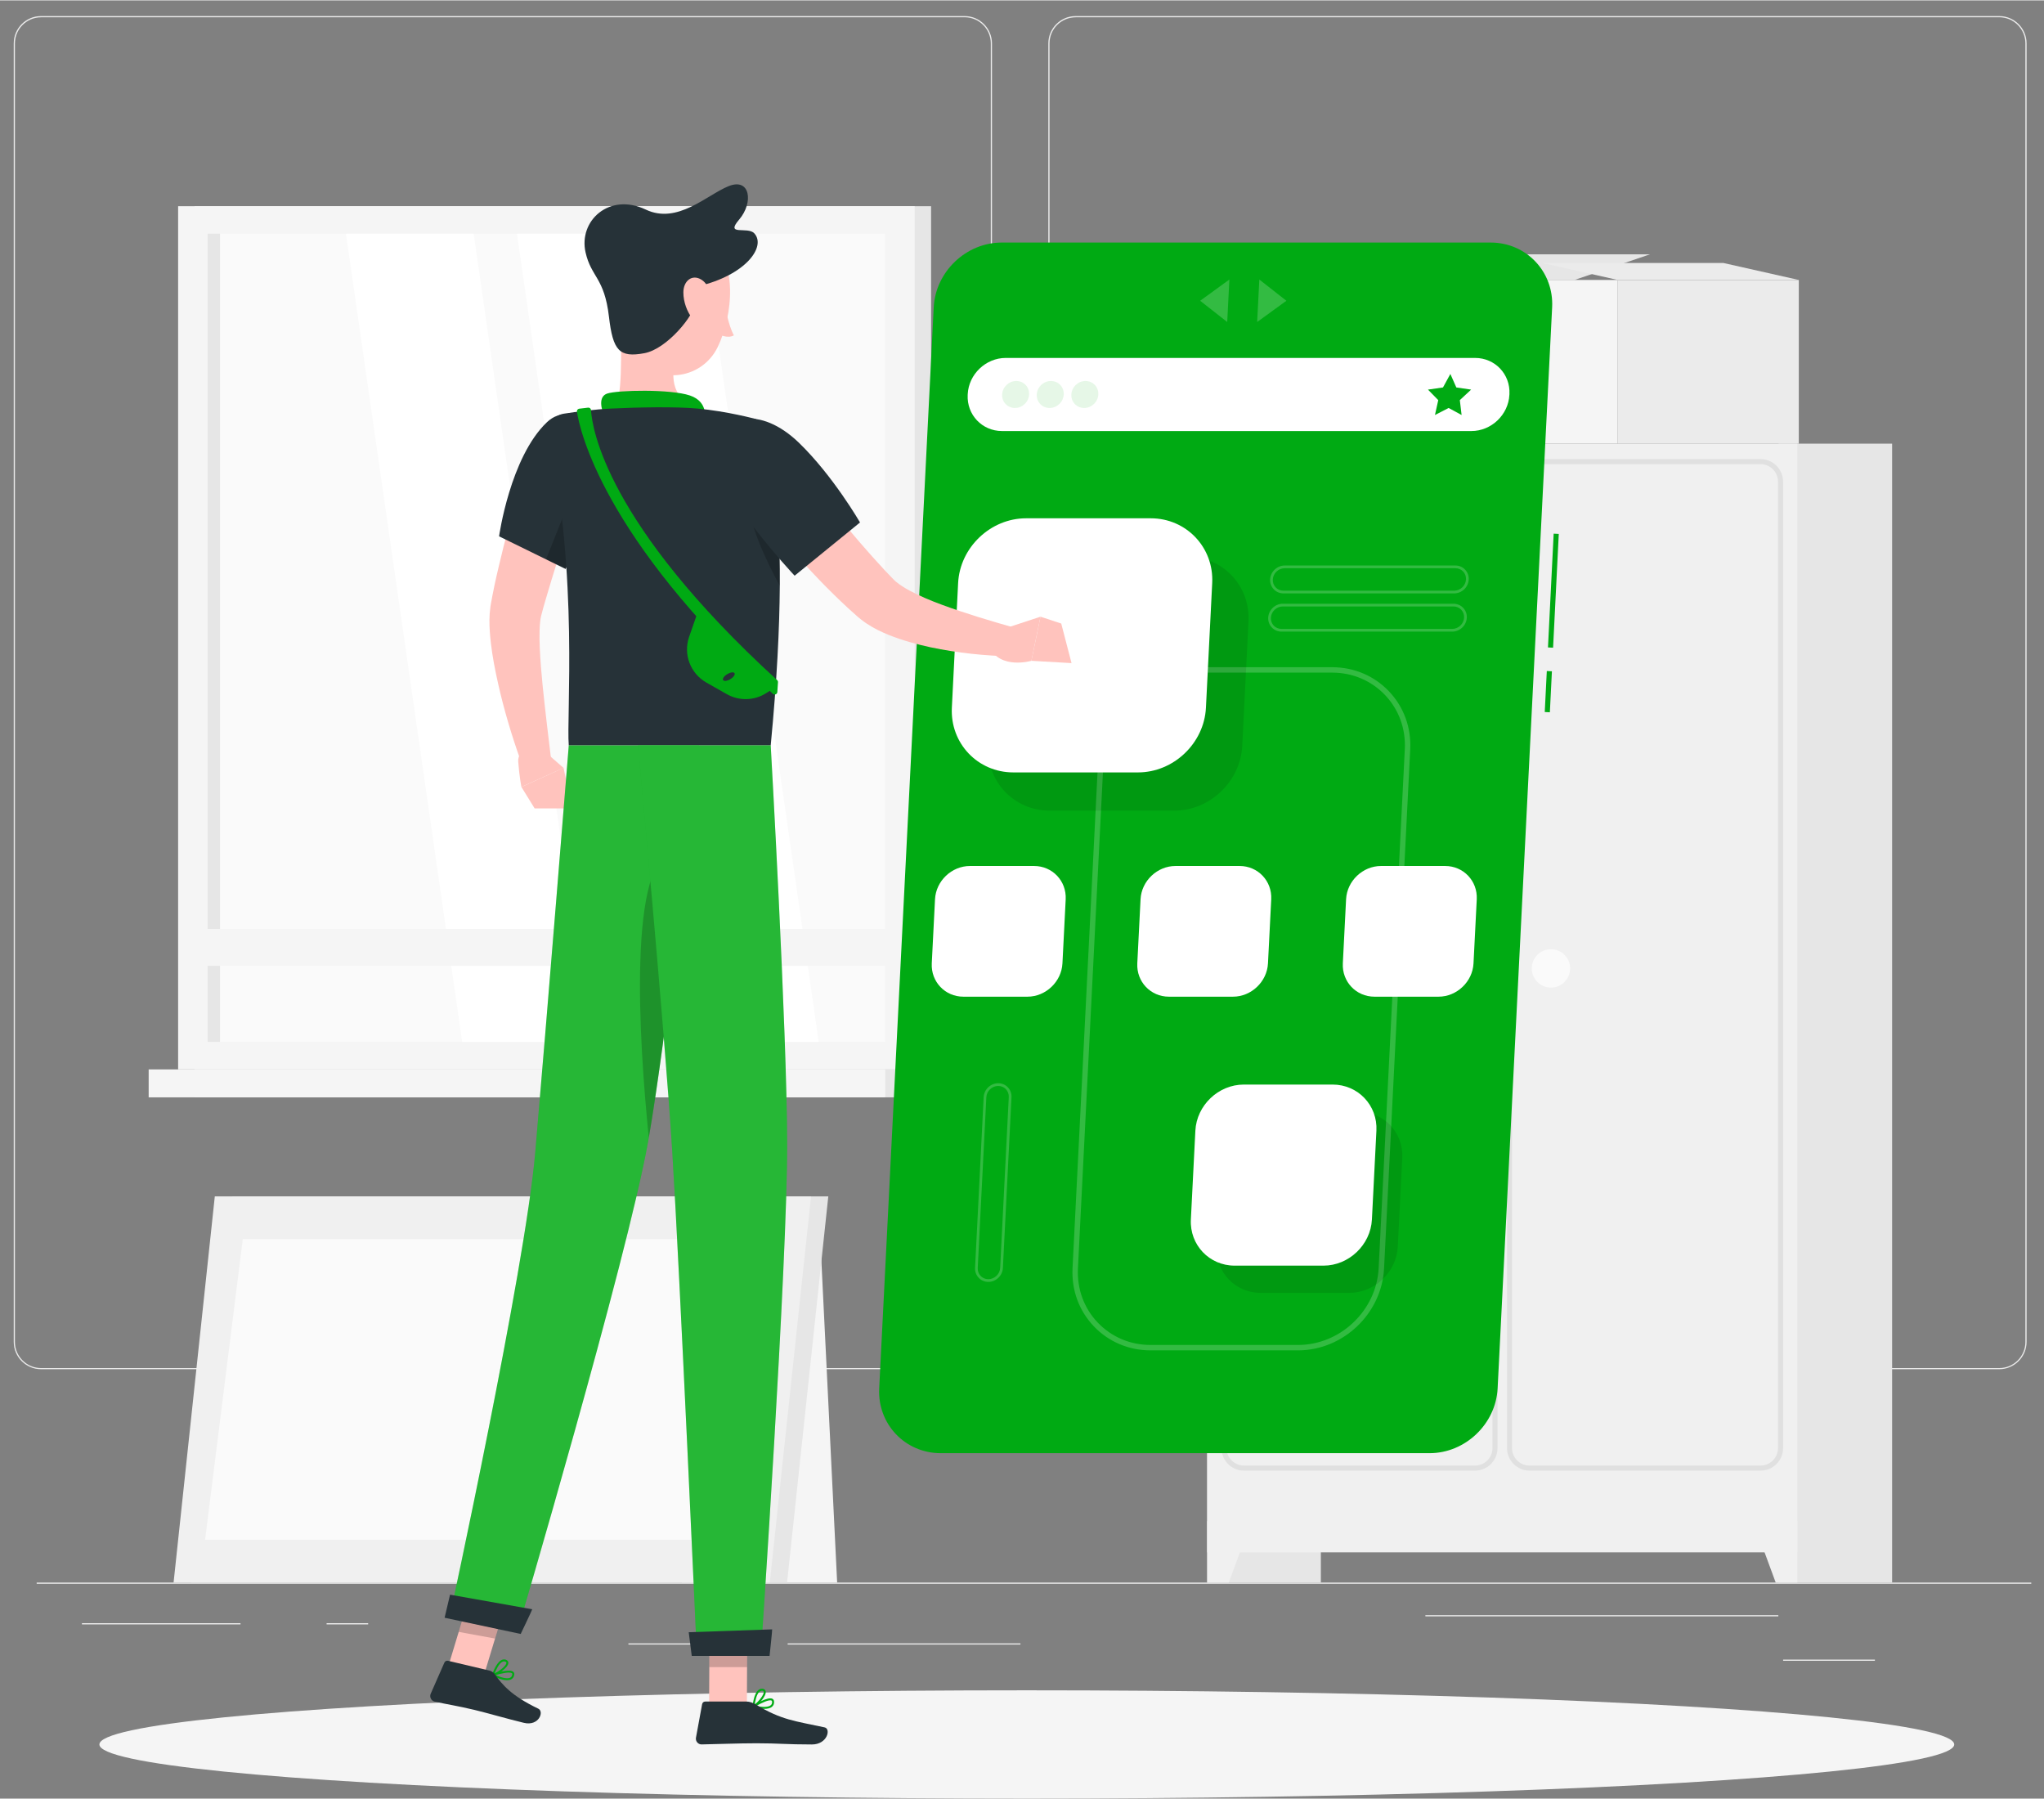<svg width="525" height="462" version="1.1" xmlns="http://www.w3.org/2000/svg" xmlns:xlink="http://www.w3.org/1999/xlink" x="0px" y="0px"
	 viewBox="0 0 427.33 375.89" style="enable-background:new 0 0 427.33 375.89;" xml:space="preserve">
<rect x="0" y="0" width="427.33" height="375.89" fill="#808080" stroke="none"/>
<style type="text/css">
	.st0{fill:#EBEBEB;}
	.st1{fill:#E6E6E6;}
	.st2{fill:#F5F5F5;}
	.st3{fill:#FAFAFA;}
	.st4{fill:#FFFFFF;}
	.st5{fill:#F0F0F0;}
	.st6{fill:#E0E0E0;}
	.st7{display:none;}
	.st8{display:inline;}
	.st9{fill:#407BFF;}
	.st10{opacity:0.9;fill:#FFFFFF;}
	.st11{fill:#00AA13;}
	.st12{opacity:0.2;fill:#FFFFFF;}
	.st13{opacity:0.1;}
	.st14{opacity:0.1;fill:#00AA13;}
	.st15{fill:#FFC3BD;}
	.st16{opacity:0.2;}
	.st17{fill:#263238;}
	.st18{opacity:0.15;fill:#FFFFFF;}
</style>
<g id="Background_Complete">
	<g>
		<rect x="7.67" y="330.73" class="st0" width="417" height="0.25"/>
		<rect x="298" y="337.54" class="st0" width="73.79" height="0.25"/>
		<rect x="68.28" y="339.22" class="st0" width="8.69" height="0.25"/>
		<rect x="372.79" y="346.83" class="st0" width="19.19" height="0.25"/>
		<rect x="164.67" y="343.44" class="st0" width="48.67" height="0.25"/>
		<rect x="131.38" y="343.44" class="st0" width="24.38" height="0.25"/>
		<rect x="17.13" y="339.22" class="st0" width="33.15" height="0.25"/>
		<path class="st0" d="M201.68,286.13H8.58c-3.15,0-5.71-2.56-5.71-5.71V8.99c0-3.15,2.56-5.71,5.71-5.71h193.1
			c3.15,0,5.71,2.56,5.71,5.71v271.43C207.39,283.57,204.83,286.13,201.68,286.13z M8.58,3.54c-3.01,0-5.46,2.45-5.46,5.46v271.43
			c0,3.01,2.45,5.46,5.46,5.46h193.1c3.01,0,5.46-2.45,5.46-5.46V8.99c0-3.01-2.45-5.46-5.46-5.46H8.58z"/>
		<path class="st0" d="M417.98,286.13h-193.1c-3.15,0-5.71-2.56-5.71-5.71V8.99c0-3.15,2.56-5.71,5.71-5.71h193.1
			c3.15,0,5.71,2.56,5.71,5.71v271.43C423.69,283.57,421.12,286.13,417.98,286.13z M224.88,3.54c-3.01,0-5.46,2.45-5.46,5.46v271.43
			c0,3.01,2.45,5.46,5.46,5.46h193.1c3.01,0,5.46-2.45,5.46-5.46V8.99c0-3.01-2.45-5.46-5.46-5.46H224.88z"/>
	</g>
	<g>
		<g>
			<g>
				<g>
					
						<rect x="40.67" y="43.02" transform="matrix(-1 -1.224647e-16 1.224647e-16 -1 235.328 266.481)" class="st1" width="153.99" height="180.44"/>
					
						<rect x="37.24" y="43.02" transform="matrix(-1 -1.224647e-16 1.224647e-16 -1 228.47 266.481)" class="st2" width="153.99" height="180.44"/>
					
						<rect x="40.67" y="223.46" transform="matrix(-1 -1.224647e-16 1.224647e-16 -1 235.328 452.761)" class="st1" width="153.99" height="5.84"/>
					
						<rect x="31.09" y="223.46" transform="matrix(-1 -1.224647e-16 1.224647e-16 -1 216.161 452.761)" class="st2" width="153.99" height="5.84"/>
					
						<rect x="29.76" y="62.4" transform="matrix(-1.836970e-16 1 -1 -1.836970e-16 247.476 19.005)" class="st3" width="168.94" height="141.68"/>
					<polygon class="st4" points="171.16,217.71 146.86,48.77 108.08,48.77 132.38,217.71 					"/>
					<polygon class="st4" points="123.33,217.71 99.03,48.77 72.33,48.77 96.63,217.71 					"/>
					
						<rect x="-39.78" y="131.94" transform="matrix(-1.836970e-16 1 -1 -1.836970e-16 177.934 88.547)" class="st1" width="168.94" height="2.59"/>
					
						<rect x="39.79" y="194.1" transform="matrix(-1 -1.224647e-16 1.224647e-16 -1 228.47 395.909)" class="st2" width="148.89" height="7.71"/>
				</g>
			</g>
		</g>
		<g>
			<g>
				
					<rect x="252.39" y="92.67" transform="matrix(-1 -1.224647e-16 1.224647e-16 -1 528.535 423.398)" class="st1" width="23.76" height="238.07"/>
				<polygon class="st5" points="256.9,330.73 252.39,330.73 252.39,317.9 261.63,317.9 				"/>
				
					<rect x="371.82" y="92.67" transform="matrix(-1 -1.224647e-16 1.224647e-16 -1 767.397 423.398)" class="st1" width="23.76" height="238.07"/>
				
					<rect x="252.39" y="92.67" transform="matrix(-1 -1.224647e-16 1.224647e-16 -1 628.144 417.078)" class="st5" width="123.37" height="231.74"/>
				<path class="st6" d="M308.38,307.33h-48.31c-2.59,0-4.7-2.11-4.7-4.7V100.59c0-2.59,2.11-4.7,4.7-4.7h48.31
					c2.59,0,4.7,2.11,4.7,4.7v202.04C313.08,305.22,310.97,307.33,308.38,307.33z M260.07,96.93c-2.01,0-3.65,1.64-3.65,3.65v202.04
					c0,2.01,1.64,3.65,3.65,3.65h48.31c2.01,0,3.65-1.64,3.65-3.65V100.59c0-2.01-1.64-3.65-3.65-3.65H260.07z"/>
				<path class="st6" d="M368.08,307.33h-48.31c-2.59,0-4.7-2.11-4.7-4.7V100.59c0-2.59,2.11-4.7,4.7-4.7h48.31
					c2.59,0,4.7,2.11,4.7,4.7v202.04C372.78,305.22,370.67,307.33,368.08,307.33z M319.76,96.93c-2.01,0-3.65,1.64-3.65,3.65v202.04
					c0,2.01,1.64,3.65,3.65,3.65h48.31c2.01,0,3.65-1.64,3.65-3.65V100.59c0-2.01-1.64-3.65-3.65-3.65H319.76z"/>
				<path class="st3" d="M328.26,202.35c0,2.22-1.8,4.01-4.01,4.01s-4.01-1.8-4.01-4.01c0-2.22,1.8-4.01,4.01-4.01
					S328.26,200.13,328.26,202.35z"/>
				<path class="st3" d="M307.91,202.35c0,2.22-1.8,4.01-4.01,4.01s-4.01-1.8-4.01-4.01c0-2.22,1.8-4.01,4.01-4.01
					S307.91,200.13,307.91,202.35z"/>
				<polygon class="st5" points="371.24,330.73 375.76,330.73 375.76,317.9 366.51,317.9 				"/>
			</g>
			<g>
				<polygon class="st1" points="329.18,58.44 291.32,58.44 307.1,53.08 344.95,53.08 				"/>
				
					<rect x="338.21" y="58.44" transform="matrix(-1 -1.224647e-16 1.224647e-16 -1 714.278 151.111)" class="st0" width="37.85" height="34.22"/>
				
					<rect x="284.97" y="76.21" transform="matrix(-1 -1.224647e-16 1.224647e-16 -1 580.047 168.881)" class="st0" width="10.11" height="16.45"/>
				<rect x="272.44" y="76.21" class="st2" width="12.53" height="16.45"/>
				<polygon class="st0" points="338.21,58.44 376.06,58.44 360.29,54.89 322.44,54.89 				"/>
				<rect x="291.32" y="58.44" class="st2" width="46.89" height="34.22"/>
			</g>
		</g>
		<g>
			<polygon class="st2" points="142.56,330.73 175.02,330.73 171.19,252.62 142.56,252.62 			"/>
			<g>
				<polygon class="st1" points="39.9,330.73 164.55,330.73 173.17,250 48.52,250 				"/>
				<polygon class="st5" points="36.29,330.73 160.94,330.73 169.56,250 44.91,250 				"/>
				<polygon class="st3" points="155.09,321.79 162.97,258.94 50.76,258.94 42.88,321.79 				"/>
			</g>
		</g>
	</g>
</g>
<g id="Background_Simple" class="st7">
	<g class="st8">
		<path class="st9" d="M335.83,108.72c-21.17-16.06-42.19,8.87-64.42,10.97c-26.65,2.52-35.32-7.52-52.71-23.09
			c-25.65-22.96-52.45-53.2-92.67-48.94C18.05,59.09,25.12,180.03,85.71,231.45c39.29,33.35,80.98,11.2,129.36,11.94
			c43.61,0.66,112.94,37.42,155.24,11.73c37.68-22.88,25.11-74.35-12.73-85.78c-12.25-3.7-19.68-13.91-18.47-26.33
			C340.24,131.34,347.16,117.32,335.83,108.72z"/>
		<path class="st10" d="M335.83,108.72c-21.17-16.06-42.19,8.87-64.42,10.97c-26.65,2.52-35.32-7.52-52.71-23.09
			c-25.65-22.96-52.45-53.2-92.67-48.94C18.05,59.09,25.12,180.03,85.71,231.45c39.29,33.35,80.98,11.2,129.36,11.94
			c43.61,0.66,112.94,37.42,155.24,11.73c37.68-22.88,25.11-74.35-12.73-85.78c-12.25-3.7-19.68-13.91-18.47-26.33
			C340.24,131.34,347.16,117.32,335.83,108.72z"/>
	</g>
</g>
<g id="Shadow_1_">
	<ellipse id="_x3C_Path_x3E__361_" class="st2" cx="214.67" cy="364.57" rx="193.89" ry="11.32"/>
</g>
<g id="Browser">
	<g>
		
			<rect x="312.83" y="122.94" transform="matrix(0.05 -0.999 0.999 0.05 185.17 441.627)" class="st11" width="23.81" height="1.07"/>
		
			<rect x="319.38" y="144.05" transform="matrix(0.05 -0.999 0.999 0.05 163.079 460.616)" class="st11" width="8.58" height="1.07"/>
		<path class="st11" d="M298.89,303.68H196.66c-7.44,0-13.22-6.09-12.85-13.53l11.4-226c0.38-7.44,6.77-13.53,14.21-13.53h102.23
			c7.44,0,13.22,6.09,12.85,13.53l-11.4,226C312.72,297.59,306.33,303.68,298.89,303.68z"/>
		<path class="st12" d="M271.37,282.19h-30.83c-4.56,0-8.78-1.79-11.87-5.04c-3.1-3.26-4.67-7.57-4.44-12.14l5.47-108.5
			c0.48-9.44,8.54-17.12,17.99-17.12h30.83c4.56,0,8.78,1.79,11.87,5.04c3.1,3.26,4.67,7.57,4.44,12.14l-5.47,108.5
			C288.88,274.51,280.81,282.19,271.37,282.19z M247.69,140.52c-8.85,0-16.41,7.2-16.86,16.05l-5.47,108.5
			c-0.21,4.26,1.25,8.27,4.13,11.3c2.88,3.02,6.8,4.69,11.05,4.69h30.83c8.85,0,16.41-7.2,16.86-16.05l5.47-108.5
			c0.21-4.26-1.25-8.27-4.13-11.3c-2.88-3.02-6.8-4.69-11.05-4.69H247.69z"/>
		<path class="st13" d="M245.5,169.37h-26.06c-7.44,0-13.22-6.09-12.85-13.53l1.31-26.06c0.38-7.44,6.77-13.53,14.21-13.53h26.06
			c7.44,0,13.22,6.09,12.85,13.53l-1.31,26.06C259.34,163.28,252.94,169.37,245.5,169.37z"/>
		<path class="st4" d="M237.91,161.38h-26.06c-7.44,0-13.22-6.09-12.85-13.53l1.31-26.06c0.38-7.44,6.77-13.53,14.21-13.53h26.06
			c7.44,0,13.22,6.09,12.85,13.53l-1.31,26.06C251.75,155.29,245.36,161.38,237.91,161.38z"/>
		<path class="st13" d="M282.1,270.17h-18.57c-5.3,0-9.42-4.34-9.15-9.64l0.94-18.57c0.27-5.3,4.82-9.64,10.13-9.64h18.57
			c5.3,0,9.42,4.34,9.15,9.64l-0.94,18.57C291.96,265.84,287.4,270.17,282.1,270.17z"/>
		<path class="st4" d="M276.69,264.48h-18.57c-5.3,0-9.42-4.34-9.15-9.64l0.94-18.57c0.27-5.3,4.82-9.64,10.13-9.64h18.57
			c5.3,0,9.42,4.34,9.15,9.64l-0.94,18.57C286.55,260.14,282,264.48,276.69,264.48z"/>
		<path class="st4" d="M214.81,208.26h-13.4c-3.83,0-6.8-3.13-6.61-6.96l0.68-13.4c0.19-3.83,3.48-6.96,7.31-6.96h13.4
			c3.83,0,6.8,3.13,6.61,6.96l-0.68,13.4C221.93,205.12,218.64,208.26,214.81,208.26z"/>
		<path class="st4" d="M300.75,208.26h-13.4c-3.83,0-6.8-3.13-6.61-6.96l0.68-13.4c0.19-3.83,3.48-6.96,7.31-6.96h13.4
			c3.83,0,6.8,3.13,6.61,6.96l-0.68,13.4C307.87,205.12,304.58,208.26,300.75,208.26z"/>
		<path class="st4" d="M257.78,208.26h-13.4c-3.83,0-6.8-3.13-6.61-6.96l0.68-13.4c0.19-3.83,3.48-6.96,7.31-6.96h13.4
			c3.83,0,6.8,3.13,6.61,6.96l-0.68,13.4C264.9,205.12,261.61,208.26,257.78,208.26z"/>
		<path class="st4" d="M307.63,90.02h-98.15c-4.15,0-7.38-3.4-7.17-7.55l0.01-0.18c0.21-4.15,3.78-7.55,7.93-7.55h98.15
			c4.15,0,7.38,3.4,7.17,7.55l-0.01,0.18C315.35,86.62,311.78,90.02,307.63,90.02z"/>
		<polygon class="st11" points="303.22,78.09 304.47,80.91 307.56,81.36 305.2,83.56 305.57,86.67 302.86,85.2 300,86.67 
			300.69,83.56 298.54,81.36 301.68,80.91 		"/>
		<path class="st14" d="M215.15,82.38c-0.08,1.56-1.4,2.82-2.96,2.82c-1.56,0-2.76-1.26-2.68-2.82c0.08-1.56,1.4-2.82,2.96-2.82
			C214.03,79.56,215.23,80.82,215.15,82.38z"/>
		<path class="st14" d="M222.39,82.38c-0.08,1.56-1.4,2.82-2.96,2.82c-1.56,0-2.76-1.26-2.68-2.82c0.08-1.56,1.4-2.82,2.96-2.82
			C221.27,79.56,222.47,80.82,222.39,82.38z"/>
		<path class="st14" d="M229.62,82.38c-0.08,1.56-1.4,2.82-2.96,2.82c-1.56,0-2.75-1.26-2.68-2.82c0.08-1.56,1.4-2.82,2.96-2.82
			C228.5,79.56,229.7,80.82,229.62,82.38z"/>
		<polygon class="st12" points="250.91,62.79 256.57,67.23 257.02,58.35 		"/>
		<polygon class="st12" points="268.94,62.79 262.83,67.23 263.28,58.35 		"/>
		<path class="st12" d="M304.02,123.96h-35.7c-0.78,0-1.5-0.31-2.02-0.86c-0.53-0.55-0.8-1.29-0.76-2.07c0.08-1.6,1.45-2.9,3.04-2.9
			h35.7c0.78,0,1.5,0.3,2.02,0.86c0.53,0.56,0.8,1.29,0.76,2.07C306.98,122.66,305.62,123.96,304.02,123.96z M268.58,118.7
			c-1.3,0-2.42,1.06-2.48,2.36c-0.03,0.62,0.18,1.21,0.6,1.65c0.42,0.44,0.99,0.68,1.61,0.68h35.7c1.3,0,2.42-1.06,2.48-2.36
			c0.03-0.62-0.18-1.21-0.6-1.65c-0.42-0.44-0.99-0.68-1.61-0.68H268.58z"/>
		<path class="st12" d="M303.62,131.95h-35.7c-0.78,0-1.5-0.31-2.02-0.86c-0.53-0.56-0.8-1.29-0.76-2.07c0.08-1.6,1.45-2.9,3.04-2.9
			h35.7c0.78,0,1.5,0.31,2.02,0.86c0.53,0.56,0.8,1.29,0.76,2.07C306.58,130.65,305.21,131.95,303.62,131.95z M268.18,126.69
			c-1.3,0-2.42,1.06-2.48,2.36c-0.03,0.62,0.18,1.21,0.6,1.65c0.42,0.44,0.99,0.68,1.61,0.68h35.7c1.3,0,2.42-1.06,2.48-2.36
			c0.03-0.62-0.18-1.21-0.6-1.65c-0.42-0.44-0.99-0.68-1.61-0.68H268.18z"/>
		<path class="st12" d="M206.63,267.88c-0.78,0-1.5-0.31-2.02-0.86c-0.53-0.56-0.8-1.29-0.76-2.07l1.8-35.7
			c0.08-1.6,1.45-2.9,3.04-2.9c0.78,0,1.5,0.31,2.02,0.86c0.53,0.55,0.8,1.29,0.76,2.07l-1.8,35.7
			C209.59,266.58,208.22,267.88,206.63,267.88z M208.69,226.92c-1.3,0-2.42,1.06-2.48,2.36l-1.8,35.7l0,0
			c-0.03,0.62,0.18,1.21,0.6,1.65c0.42,0.44,0.99,0.68,1.61,0.68c1.3,0,2.42-1.06,2.48-2.36l1.8-35.7c0.03-0.62-0.18-1.21-0.6-1.65
			C209.89,227.16,209.31,226.92,208.69,226.92z M204.13,264.97L204.13,264.97L204.13,264.97z"/>
	</g>
</g>
<g id="Character_1_">
	<g>
		<g>
			<g>
				<path class="st15" d="M113.05,156.28l4.77,4.16l-8.81,3.98c0,0-0.43-2.07-0.67-5.3c-0.1-1.35,0.89-2.53,2.24-2.64L113.05,156.28
					z"/>
				<polygon class="st15" points="119.59,168.9 111.77,168.9 109.01,164.42 117.82,160.43 				"/>
			</g>
			<g>
				<g>
					<line class="st16" x1="81.21" y1="87.34" x2="81.21" y2="87.34"/>
				</g>
			</g>
			<g>
				<g>
					<path class="st15" d="M164.22,94.23c3.34,4.22,6.79,8.55,10.24,12.75c3.45,4.22,6.98,8.36,10.6,12.24l1.37,1.43l0.52,0.53
						c0.11,0.13,0.3,0.27,0.46,0.41c0.7,0.57,1.65,1.19,2.68,1.75c2.09,1.12,4.49,2.14,6.96,3.04c4.94,1.82,10.25,3.4,15.46,4.87
						l-0.77,5.88c-5.81-0.12-11.45-0.7-17.22-1.91c-2.88-0.63-5.77-1.39-8.74-2.59c-1.49-0.61-3.01-1.31-4.57-2.35
						c-0.4-0.28-0.78-0.52-1.19-0.86l-0.6-0.49l-0.43-0.38l-1.64-1.47c-4.29-3.95-8.21-8.11-11.96-12.37
						c-3.76-4.28-7.29-8.63-10.72-13.24L164.22,94.23z"/>
				</g>
				<polygon class="st15" points="221.87,130.26 224.02,138.53 215.63,138.05 217.53,128.83 				"/>
				<path class="st15" d="M210.21,131.24l7.32-2.41l-1.9,9.22c0,0-6.47,1.89-8.79-2.84L210.21,131.24z"/>
				<path class="st15" d="M122.42,97.76c-1.51,5.22-3.11,10.46-4.73,15.65l-2.4,7.77l-1.15,3.85l-0.55,1.9l-0.46,1.73
					c-0.18,0.68-0.28,1.85-0.32,3.01c-0.04,1.19-0.02,2.45,0.04,3.73c0.12,2.57,0.33,5.22,0.6,7.89c0.55,5.32,1.2,10.76,1.86,16.14
					l-5.74,1.46c-1.97-5.28-3.63-10.58-4.97-16.07c-0.65-2.75-1.26-5.53-1.7-8.41c-0.21-1.45-0.4-2.93-0.5-4.48
					c-0.1-1.57-0.15-3.16,0.13-5.19c0.08-0.57,0.14-0.82,0.21-1.21l0.2-1.08l0.42-2.1c0.29-1.39,0.61-2.76,0.93-4.11
					c0.64-2.72,1.31-5.41,2.03-8.09c1.42-5.36,2.97-10.63,4.68-15.91L122.42,97.76z"/>
				<path class="st15" d="M151.61,63.94c0,0,0.64,3.95,1.82,6.08c-1.31,0.75-3.07-0.19-3.07-0.19L151.61,63.94z"/>
				<path class="st15" d="M130.14,64.72c-0.7,7.26,0.33,14.29-1.29,20.6c0,0,1.8,5.86,12.53,5.86c11.8,0,5.41-5.86,5.41-5.86
					c-6.5-1.54-6.52-6.32-5.57-10.8L130.14,64.72z"/>
				<path class="st11" d="M126.56,87.33c-0.92-1.85-1.53-4.48,0.37-5.14c2.09-0.73,13.26-0.97,17.31,0.4
					c4.05,1.37,3.06,5.13,3.06,5.13L126.56,87.33z"/>
				<path class="st11" d="M105.12,351.03c-0.78-0.18-1.58-0.54-2.12-0.82c-0.07-0.04-0.12-0.11-0.11-0.2
					c0.01-0.08,0.06-0.15,0.14-0.18c0.35-0.12,3.45-1.14,4.27-0.45c0.13,0.11,0.27,0.31,0.21,0.64c-0.08,0.45-0.3,0.77-0.66,0.95
					C106.38,351.21,105.76,351.18,105.12,351.03z M103.64,350.06c1.36,0.62,2.47,0.83,3.02,0.55c0.24-0.12,0.39-0.34,0.44-0.66
					c0.03-0.16-0.02-0.22-0.07-0.26C106.6,349.33,104.89,349.69,103.64,350.06z"/>
				<path class="st11" d="M103.04,350.22c-0.04-0.01-0.07-0.03-0.1-0.06c-0.05-0.05-0.07-0.13-0.05-0.2
					c0.03-0.1,0.81-2.47,1.97-3.04c0.3-0.15,0.61-0.17,0.91-0.06h0c0.46,0.17,0.52,0.49,0.51,0.67c-0.04,0.98-2.16,2.42-3.14,2.69
					C103.11,350.23,103.08,350.23,103.04,350.22z M105.54,347.22c-0.16-0.04-0.33-0.02-0.5,0.07c-0.75,0.36-1.35,1.71-1.61,2.4
					c1.02-0.45,2.42-1.59,2.44-2.17c0-0.05,0.01-0.18-0.24-0.27l0,0C105.6,347.24,105.57,347.23,105.54,347.22z"/>
				<path class="st11" d="M159.75,357.13c-0.8,0-1.66-0.17-2.26-0.31c-0.08-0.02-0.14-0.08-0.15-0.17s0.02-0.16,0.09-0.21
					c0.31-0.2,3.1-1.91,4.05-1.42c0.15,0.08,0.33,0.24,0.35,0.58c0.03,0.46-0.11,0.82-0.42,1.08
					C161.02,357.02,160.4,357.13,159.75,357.13z M158.08,356.53c1.46,0.29,2.59,0.24,3.06-0.16c0.21-0.17,0.3-0.42,0.28-0.74
					c-0.01-0.16-0.07-0.21-0.13-0.24C160.8,355.14,159.21,355.88,158.08,356.53z"/>
				<path class="st11" d="M157.54,356.82c-0.04,0-0.08-0.01-0.11-0.03c-0.06-0.04-0.1-0.11-0.09-0.19c0.01-0.11,0.21-2.59,1.22-3.41
					c0.26-0.21,0.55-0.3,0.87-0.26c0,0,0,0,0,0c0.49,0.06,0.62,0.36,0.65,0.54c0.18,0.96-1.54,2.85-2.44,3.34
					C157.61,356.82,157.57,356.82,157.54,356.82z M159.28,353.33c-0.17,0-0.32,0.06-0.47,0.18c-0.64,0.52-0.92,1.98-1.02,2.7
					c0.89-0.67,1.99-2.1,1.88-2.67c-0.01-0.05-0.03-0.17-0.3-0.21l0,0C159.34,353.33,159.31,353.33,159.28,353.33z"/>
				<polygon class="st15" points="148.25,356.51 156.15,356.51 156.23,338.23 148.34,338.23 				"/>
				<polygon class="st15" points="93.26,349.75 100.86,351.14 106.31,333.16 98.71,331.76 				"/>
				<path class="st17" d="M102.3,349.12l-8.63-2.04c-0.31-0.07-0.63,0.08-0.76,0.37l-2.87,6.53c-0.3,0.68,0.13,1.49,0.85,1.64
					c3.02,0.66,4.52,0.83,8.32,1.73c2.33,0.55,7.1,1.93,10.32,2.7c3.15,0.75,4.28-2.36,3.01-2.96c-5.66-2.71-7.54-5.03-9.1-7.2
					C103.18,349.5,102.76,349.23,102.3,349.12z"/>
				<path class="st17" d="M156.06,355.6l-8.62,0c-0.32,0-0.59,0.22-0.65,0.54l-1.29,7.02c-0.13,0.73,0.45,1.42,1.19,1.4
					c3.11-0.05,7.59-0.24,11.5-0.24c4.57,0,6.2,0.25,11.56,0.25c3.24,0,4.01-3.28,2.65-3.57c-6.23-1.35-8.95-1.5-14.41-4.79
					C157.39,355.86,156.74,355.6,156.06,355.6z"/>
				<path class="st17" d="M114.33,88.19c-7.7,7.35-9.99,23.84-9.99,23.84l13.91,6.82c0,0,4.23-8.51,6.88-17.75
					C127.9,91.41,119.89,82.88,114.33,88.19z"/>
				<path class="st16" d="M121.24,99.09l-7.08,17.73l4.09,2.03c0,0,2.28-4.61,4.56-10.72L121.24,99.09z"/>
				<path class="st17" d="M163.03,122.37c-0.06,8.81-0.59,19.77-1.9,33.37h-42.22c-0.52-6.2,2.07-35.43-4.21-64.7
					c-0.47-2.18,0.99-4.31,3.19-4.65c2.69-0.42,6.37-0.9,9.97-1.07c5.38-0.26,13.19-0.43,17.94,0c6.27,0.57,12.23,2.19,12.23,2.19
					s3.61,3.91,4.71,22.25C162.94,113.38,163.06,117.55,163.03,122.37z"/>
				<path class="st11" d="M122.95,85.13l-1.85,0.22c-0.31,0.04-0.53,0.32-0.48,0.63c0.57,3.76,5.37,26.21,40.96,58.97
					c0.34,0.31,0.9,0.1,0.93-0.36l0.14-2.07c0.01-0.17-0.06-0.33-0.18-0.44c-35.85-32.78-38.7-52.82-38.91-56.42
					C123.55,85.33,123.27,85.09,122.95,85.13z"/>
				<path class="st11" d="M145.8,128.07L162,143.66l-1.87,1.18c-2.49,1.56-5.63,1.63-8.18,0.18l-4.28-2.43
					c-3.34-1.9-4.86-5.91-3.6-9.54L145.8,128.07z"/>
				<path class="st17" d="M151.16,142.05c0.14,0.31,0.79,0.26,1.46-0.12c0.67-0.38,1.1-0.94,0.96-1.26s-0.79-0.26-1.46,0.12
					C151.45,141.17,151.02,141.73,151.16,142.05z"/>
				<path class="st16" d="M163.03,122.37c-2.55-4.66-7.19-14.02-6.54-19.35l6.23,6.75C162.94,113.38,163.06,117.55,163.03,122.37z"
					/>
				<path class="st17" d="M149.74,94.65c-0.67,7.49,16.39,25.61,16.39,25.61l13.67-11.13c0,0-5.62-9.74-12.77-16.66
					C159.03,84.75,150.49,86.22,149.74,94.65z"/>
				<g class="st16">
					<polygon points="156.23,338.24 156.19,348.4 148.29,348.4 148.33,338.24 					"/>
					<polygon points="98.71,331.77 106.31,333.16 103.5,342.43 95.89,341.04 					"/>
				</g>
				<path class="st15" d="M131.27,56.22c-1.16,7.77-2.22,12.25,0.77,17.14c4.51,7.36,14.61,6.22,18.04-0.96
					c3.09-6.47,4.46-18.09-2.32-23.01C141.09,44.55,132.43,48.45,131.27,56.22z"/>
				<path class="st17" d="M145.28,63.42c-0.06,2.21-5.73,9.43-10.57,10.33c-5.23,0.97-6.57-0.51-7.4-7.64
					c-0.96-8.2-3.7-8.2-4.89-13.43c-1.5-6.59,4.95-12.59,12.59-8.95c6.62,3.15,12.74-3.05,17.3-4.89c4.56-1.85,5.26,3.43,2.22,6.98
					c-3.01,3.51,1.77,1.37,3.16,2.87c2.51,2.69-1.6,8.71-11.83,11.1C147.62,61.67,145.28,63.42,145.28,63.42z"/>
				<path class="st15" d="M142.87,61.02c-0.01,2.07,0.81,4.1,1.87,5.48c1.58,2.07,3.43,1.06,3.88-1.23c0.4-2.06,0.06-5.62-1.96-6.88
					C144.68,57.15,142.88,58.65,142.87,61.02z"/>
				<g>
					<path class="st11" d="M146.15,155.74c0,0-6.63,60.32-10.67,82.92c-4.43,24.75-27.37,102.42-27.37,102.42l-14.14-3.01
						c0,0,15.79-72.67,17.92-97.17c2.31-26.59,7.02-85.16,7.02-85.16H146.15z"/>
					<path class="st18" d="M146.15,155.74c0,0-6.63,60.32-10.67,82.92c-4.43,24.75-27.37,102.42-27.37,102.42l-14.14-3.01
						c0,0,15.79-72.67,17.92-97.17c2.31-26.59,7.02-85.16,7.02-85.16H146.15z"/>
				</g>
				<path class="st17" d="M111.27,336.31c0.06,0.01-2.41,5.16-2.41,5.16l-15.91-3.39l1.14-4.82L111.27,336.31z"/>
				<path class="st16" d="M141.32,177.23c-10.28,2.03-7.69,40.66-5.68,60.52c2.44-14.04,5.77-41.06,8.02-60.24
					C142.96,177.17,142.18,177.06,141.32,177.23z"/>
				<g>
					<path class="st11" d="M161.13,155.74c0,0,3.37,59.01,3.44,83.08c0.07,25.04-5.51,107.01-5.51,107.01h-13.37
						c0,0-3.6-80.51-5.14-105.1c-1.68-26.81-7.17-85-7.17-85H161.13z"/>
					<path class="st18" d="M161.13,155.74c0,0,3.37,59.01,3.44,83.08c0.07,25.04-5.51,107.01-5.51,107.01h-13.37
						c0,0-3.6-80.51-5.14-105.1c-1.68-26.81-7.17-85-7.17-85H161.13z"/>
				</g>
				<path class="st17" d="M161.43,340.51c0.06,0-0.54,5.55-0.54,5.55h-16.27l-0.63-4.95L161.43,340.51z"/>
			</g>
		</g>
	</g>
</g>
</svg>
